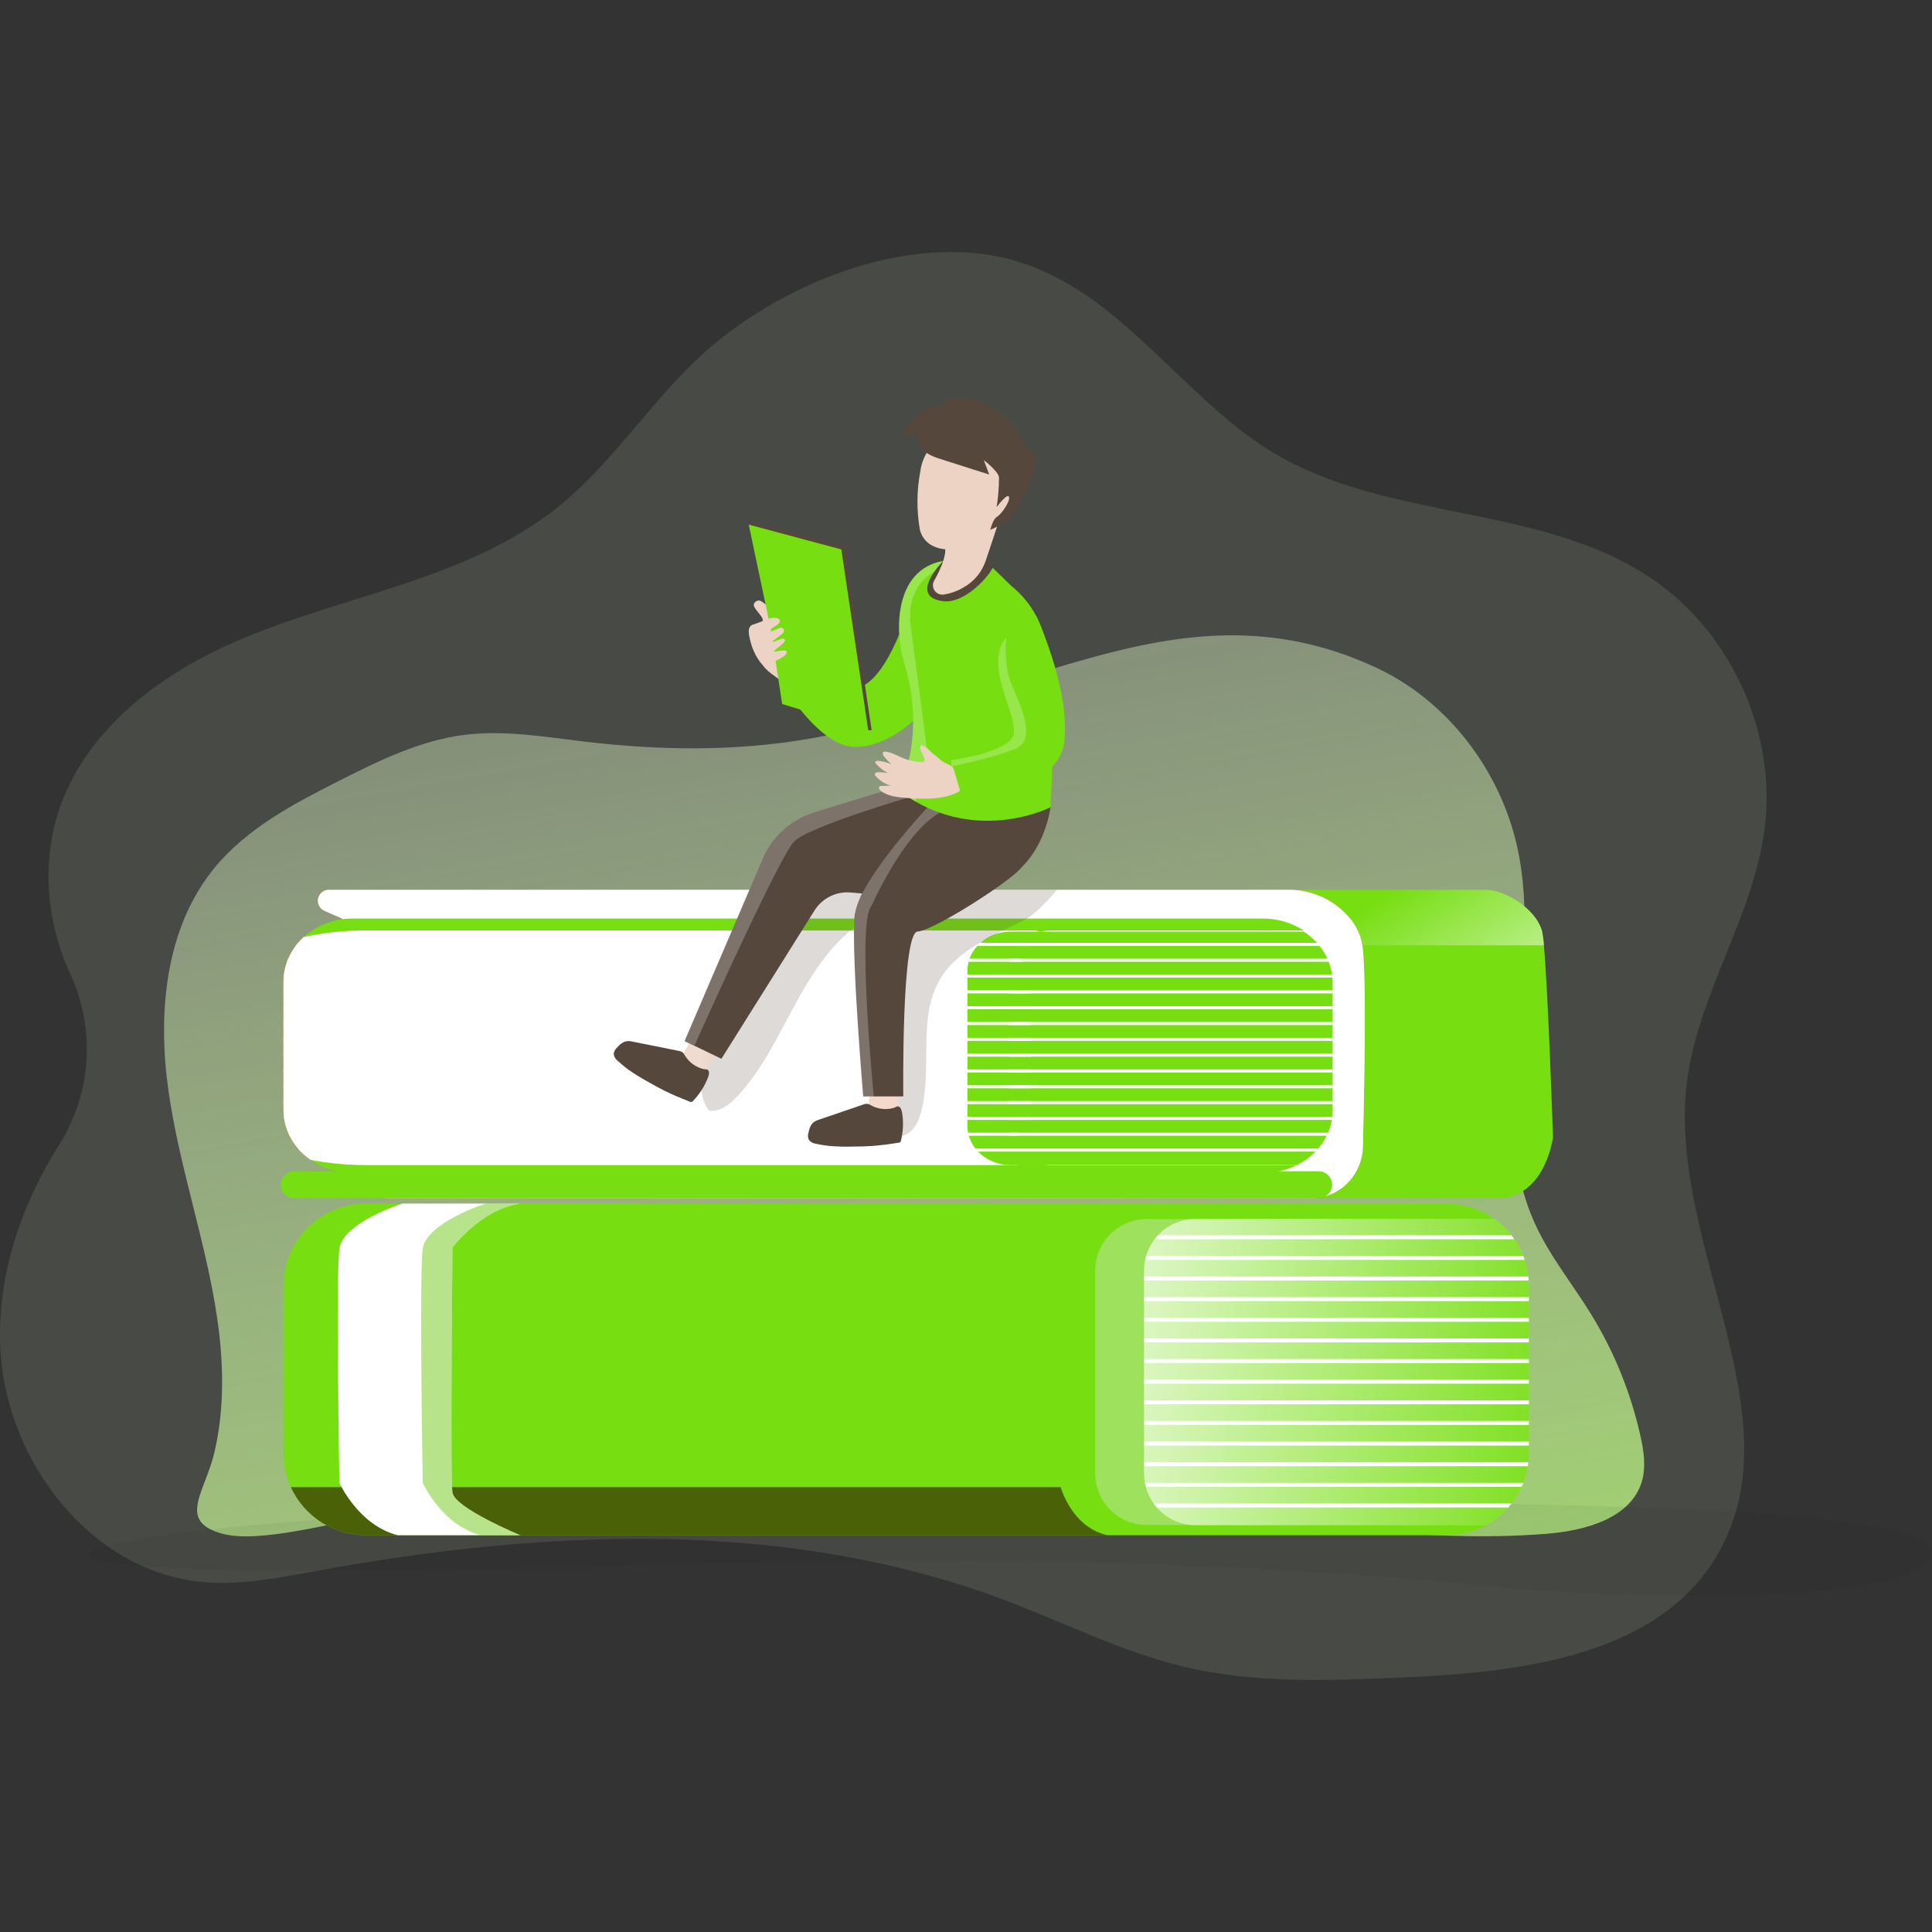 <svg width="136" height="136" viewBox="0 0 136 136" fill="none" xmlns="http://www.w3.org/2000/svg">
<rect x="0" y="0" width="136" height="136" fill="#333333" stroke="none"/>
<g clip-path="url(#clip0_332_110)">
<path opacity="0.18" d="M49.295 25.075C45.721 28.387 43.072 32.644 39.274 35.69C32.852 40.85 24.137 41.876 16.585 45.16C11.59 47.334 6.853 50.776 4.643 55.757C2.852 59.781 3.084 64.551 4.939 68.539C5.826 70.451 6.219 72.554 6.085 74.657C5.95 76.76 5.292 78.796 4.169 80.58C1.419 84.936 -0.239 89.913 0.028 95.024C0.442 102.886 6.411 110.641 14.25 111.364C16.942 111.613 19.646 111.066 22.31 110.579C38.401 107.635 55.432 106.875 70.738 112.642C74.932 114.223 78.971 116.284 83.332 117.323C88.427 118.538 93.738 118.307 98.974 118.07C107.145 117.7 116.678 116.556 120.851 109.519C126.635 99.764 117.421 87.585 118.731 76.323C119.456 70.1 123.38 64.627 124.208 58.422C125.106 51.678 121.908 44.548 116.274 40.734C108.45 35.437 97.63 36.722 89.552 31.819C83.16 27.939 78.767 20.357 71.232 18.293C63.842 16.272 54.674 20.088 49.295 25.075Z" fill="#A7B599"/>
<path d="M15.293 92.824C14.502 87.397 12.617 82.171 11.853 76.738C11.089 71.306 11.621 65.332 15.101 61.088C17.371 58.325 20.634 56.601 23.825 54.984C26.662 53.546 29.584 52.113 32.739 51.723C35.521 51.387 38.328 51.866 41.11 52.199C46.344 52.825 51.674 52.907 56.87 52.016C63.653 50.85 70.066 48.157 76.694 46.326C83.188 44.533 89.617 43.62 96.877 46.999C101.896 49.336 105.6 54.217 106.801 59.613C108.742 68.33 104.359 77.991 108.044 86.125C109.083 88.416 110.698 90.39 112.016 92.533C113.637 95.175 114.807 98.068 115.478 101.094C115.708 102.135 115.878 103.234 115.584 104.258C114.827 106.882 111.584 107.755 108.856 107.97C99.785 108.686 90.723 106.994 81.676 106.01C66.99 104.416 52.17 104.697 37.459 105.795C33.857 106.064 30.259 106.378 26.664 106.737C23.763 107.021 18.254 108.755 15.52 107.929C12.47 107.006 14.472 105.006 15.117 102.135C15.812 99.096 15.74 95.892 15.293 92.824Z" fill="url(#paint0_linear_332_110)"/>
<path d="M64.584 40.815C64.584 40.815 63.193 46.469 61.114 48.047C58.968 49.675 56.741 46.546 56.741 46.546L55.503 48.787C55.503 48.787 57.795 52.487 60.106 52.573C62.417 52.658 64.446 50.59 64.446 50.59L64.584 40.815Z" fill="#76DE11"/>
<path d="M52.706 36.931L53.021 36.791L59.432 38.421L61.358 51.405H61.117L52.706 36.931Z" fill="#56473D"/>
<path opacity="0.05" d="M22.378 106.993C22.378 106.993 8.393 107.929 6.381 109.27C4.37 110.61 20.123 110.905 45.259 110.15C70.395 109.394 89.749 110.15 103.453 111.532C117.158 112.915 135.746 112.647 136.004 109.262C136.261 105.876 102.071 105.835 102.071 105.835L22.378 106.993Z" fill="#050200"/>
<path d="M109.321 80.042C109.321 80.042 108.852 83.947 105.835 84.331H92.585L90.699 62.641H104.659C105.786 62.641 108.095 63.855 108.556 65.574C108.618 65.892 108.659 66.214 108.679 66.538C108.982 69.873 109.321 80.042 109.321 80.042Z" fill="#76DE11"/>
<path d="M108.683 66.541H95.9L92.106 62.817L91.931 62.641H104.663C105.79 62.641 108.099 63.855 108.56 65.574C108.622 65.893 108.663 66.216 108.683 66.541V66.541Z" fill="url(#paint1_linear_332_110)"/>
<path d="M24.088 64.659L22.84 64.116C22.678 64.045 22.544 63.921 22.463 63.763C22.382 63.606 22.357 63.425 22.393 63.252C22.429 63.079 22.524 62.923 22.662 62.811C22.799 62.7 22.971 62.639 23.148 62.639H90.699C91.533 62.631 92.359 62.812 93.114 63.167C93.869 63.522 94.534 64.043 95.06 64.691C95.498 65.223 95.788 65.861 95.901 66.541C96.205 68.571 96.019 77.413 95.935 80.733C95.889 82.536 94.561 84.088 92.771 84.312L92.579 84.331H27.152L24.088 64.659Z" fill="#FDA168"/>
<path d="M24.088 64.659L22.84 64.116C22.678 64.045 22.544 63.921 22.463 63.763C22.382 63.606 22.357 63.425 22.393 63.252C22.429 63.079 22.524 62.923 22.662 62.811C22.799 62.7 22.971 62.639 23.148 62.639H90.699C91.533 62.631 92.359 62.812 93.114 63.167C93.869 63.522 94.534 64.043 95.06 64.691C95.498 65.223 95.788 65.861 95.901 66.541C96.205 68.571 96.019 77.413 95.935 80.733C95.889 82.536 94.561 84.088 92.771 84.312L92.579 84.331H27.152L24.088 64.659Z" fill="#FDA168"/>
<path d="M95.94 80.733C95.894 82.536 94.566 84.088 92.776 84.312L92.584 84.331H27.157L24.088 64.659L22.84 64.116C22.678 64.045 22.544 63.921 22.463 63.763C22.382 63.606 22.357 63.425 22.393 63.252C22.429 63.079 22.524 62.923 22.662 62.811C22.799 62.7 22.971 62.639 23.148 62.639H90.699C91.533 62.631 92.359 62.812 93.114 63.167C93.869 63.522 94.534 64.043 95.06 64.691C95.498 65.223 95.788 65.861 95.901 66.541C96.21 68.571 96.024 77.413 95.94 80.733Z" fill="url(#paint2_linear_332_110)"/>
<path opacity="0.61" d="M20.701 84.337H92.821C93.071 84.337 93.31 84.238 93.487 84.062C93.663 83.886 93.763 83.647 93.763 83.397V83.397C93.763 83.147 93.664 82.908 93.487 82.731C93.311 82.554 93.071 82.455 92.821 82.455H20.701C20.451 82.455 20.211 82.554 20.035 82.731C19.858 82.908 19.759 83.147 19.759 83.397C19.759 83.647 19.859 83.886 20.035 84.062C20.212 84.238 20.451 84.337 20.701 84.337V84.337Z" fill="url(#paint3_linear_332_110)"/>
<path d="M20.701 84.337H92.821C93.071 84.337 93.31 84.238 93.487 84.062C93.663 83.886 93.763 83.647 93.763 83.397C93.763 83.147 93.664 82.908 93.487 82.731C93.311 82.554 93.071 82.455 92.821 82.455H20.701C20.451 82.455 20.211 82.554 20.035 82.731C19.858 82.908 19.759 83.147 19.759 83.397C19.759 83.647 19.859 83.886 20.035 84.062C20.212 84.238 20.451 84.337 20.701 84.337ZM107.621 90.516V102.282C107.621 103.042 107.471 103.794 107.181 104.497C106.89 105.199 106.463 105.837 105.926 106.375C105.389 106.913 104.751 107.339 104.048 107.63C103.346 107.921 102.593 108.071 101.833 108.071H25.743C24.983 108.072 24.229 107.923 23.527 107.632C22.824 107.342 22.185 106.915 21.648 106.377C21.11 105.84 20.684 105.201 20.393 104.498C20.103 103.795 19.954 103.042 19.956 102.282V90.516C19.954 89.447 20.251 88.399 20.813 87.489C20.936 87.287 21.072 87.094 21.22 86.91C21.762 86.231 22.45 85.681 23.233 85.304C24.016 84.927 24.874 84.732 25.743 84.732H101.833C102.593 84.732 103.346 84.882 104.049 85.173C104.751 85.464 105.389 85.891 105.927 86.429C106.464 86.966 106.89 87.605 107.181 88.307C107.472 89.01 107.621 89.763 107.621 90.523V90.516Z" fill="#76DE11"/>
<path opacity="0.61" d="M77.991 108.071H25.744C24.634 108.071 23.548 107.753 22.614 107.153C21.68 106.553 20.939 105.698 20.477 104.688H74.667C74.667 104.688 75.448 107.548 77.991 108.071Z" fill="url(#paint4_linear_332_110)"/>
<path d="M77.99 84.726C75.589 85.123 74.918 87.483 74.918 87.483H20.814L21.221 86.904C21.762 86.224 22.45 85.675 23.233 85.298C24.016 84.921 24.874 84.725 25.743 84.726H77.99Z" fill="url(#paint5_linear_332_110)"/>
<path opacity="0.61" d="M107.621 90.517V102.282C107.622 103.317 107.344 104.334 106.818 105.226C106.292 106.117 105.536 106.851 104.629 107.351H80.73C80.253 107.351 79.781 107.258 79.34 107.075C78.899 106.893 78.498 106.625 78.16 106.288C77.823 105.95 77.555 105.55 77.372 105.109C77.19 104.668 77.096 104.195 77.096 103.718V89.444C77.096 88.966 77.189 88.494 77.372 88.052C77.555 87.612 77.822 87.211 78.16 86.873C78.497 86.536 78.898 86.268 79.339 86.085C79.78 85.903 80.253 85.809 80.73 85.809H105.204C105.952 86.345 106.562 87.052 106.982 87.87C107.403 88.689 107.621 89.596 107.621 90.517Z" fill="#B7E48B"/>
<path d="M107.621 90.516V102.281C107.621 102.498 107.61 102.715 107.586 102.931C107.576 103.025 107.562 103.117 107.547 103.21C107.484 103.613 107.377 104.008 107.228 104.387C107.192 104.483 107.154 104.576 107.11 104.668C106.922 105.087 106.685 105.483 106.404 105.845C106.33 105.94 106.252 106.034 106.17 106.125C105.731 106.622 105.21 107.04 104.629 107.361H84.165C83.648 107.362 83.137 107.252 82.666 107.039C82.195 106.825 81.776 106.514 81.435 106.125C81.357 106.035 81.283 105.942 81.213 105.845C80.957 105.491 80.768 105.092 80.657 104.668C80.632 104.577 80.611 104.483 80.594 104.387C80.552 104.168 80.532 103.946 80.532 103.723V89.443C80.532 89.189 80.559 88.935 80.613 88.686C80.63 88.592 80.653 88.499 80.682 88.407C80.806 87.981 81.009 87.582 81.281 87.23C81.354 87.132 81.433 87.039 81.518 86.951C81.857 86.588 82.267 86.299 82.722 86.102C83.178 85.904 83.669 85.803 84.165 85.804H105.204C105.655 86.127 106.057 86.513 106.397 86.951C106.467 87.042 106.536 87.134 106.602 87.23C106.855 87.596 107.064 87.992 107.224 88.407C107.261 88.5 107.297 88.594 107.325 88.686C107.455 89.068 107.542 89.463 107.584 89.864C107.596 89.956 107.604 90.051 107.609 90.145C107.618 90.263 107.621 90.392 107.621 90.516Z" fill="url(#paint6_linear_332_110)"/>
<path d="M106.602 87.235H81.28C81.354 87.138 81.433 87.044 81.518 86.956H106.395C106.467 87.047 106.536 87.139 106.602 87.235ZM107.325 88.687H80.613C80.63 88.592 80.653 88.499 80.682 88.408H107.224C107.261 88.5 107.296 88.594 107.325 88.687ZM107.609 90.14H80.53V89.859H107.584C107.596 89.951 107.604 90.046 107.609 90.14Z" fill="white"/>
<path d="M107.623 91.312H80.532V91.591H107.623V91.312Z" fill="white"/>
<path d="M107.623 92.764H80.532V93.043H107.623V92.764Z" fill="white"/>
<path d="M107.623 94.217H80.532V94.496H107.623V94.217Z" fill="white"/>
<path d="M107.623 95.67H80.532V95.947H107.623V95.67Z" fill="white"/>
<path d="M107.623 97.122H80.532V97.399H107.623V97.122Z" fill="white"/>
<path d="M107.623 98.575H80.532V98.852H107.623V98.575Z" fill="white"/>
<path d="M107.623 100.026H80.532V100.304H107.623V100.026Z" fill="white"/>
<path d="M107.623 101.479H80.532V101.759H107.623V101.479Z" fill="white"/>
<path d="M107.586 102.931C107.576 103.025 107.562 103.118 107.547 103.21H80.532V102.931H107.586ZM107.236 104.383C107.201 104.479 107.162 104.571 107.118 104.664H80.662C80.636 104.573 80.616 104.479 80.6 104.383H107.236ZM106.404 105.836C106.33 105.93 106.252 106.024 106.17 106.115H81.435C81.357 106.026 81.283 105.933 81.213 105.836H106.404Z" fill="white"/>
<path d="M74.048 82.013H91.288C90.557 82.378 89.751 82.567 88.933 82.565H24.832C23.771 82.572 22.733 82.251 21.862 81.646C21.615 81.476 21.386 81.281 21.177 81.066C21.11 80.997 21.044 80.925 20.982 80.852C20.747 80.578 20.547 80.276 20.387 79.953C20.351 79.882 20.318 79.81 20.287 79.739C20.162 79.451 20.072 79.149 20.018 78.839C20.006 78.769 19.995 78.698 19.986 78.624C19.966 78.459 19.956 78.293 19.956 78.128V69.103C19.956 69.005 19.956 68.909 19.966 68.815C19.976 68.721 19.978 68.672 19.986 68.601C20.024 68.294 20.097 67.992 20.203 67.701C20.23 67.629 20.259 67.558 20.289 67.486C20.426 67.166 20.603 66.865 20.814 66.588C20.869 66.516 20.927 66.443 20.982 66.373C21.106 66.228 21.239 66.091 21.381 65.962C22.329 65.113 23.559 64.648 24.832 64.659H88.933C89.941 64.658 90.927 64.95 91.771 65.5H74.048C73.778 65.499 73.51 65.532 73.248 65.597C72.71 65.726 72.217 65.995 71.818 66.378C71.747 66.445 71.68 66.517 71.618 66.593C71.393 66.857 71.222 67.162 71.113 67.491C71.09 67.562 71.07 67.634 71.054 67.707C71.009 67.897 70.986 68.091 70.987 68.287V79.231C70.988 79.4 71.005 79.57 71.039 79.736C71.053 79.808 71.071 79.879 71.093 79.949C71.189 80.277 71.348 80.582 71.561 80.849C71.619 80.924 71.681 80.995 71.747 81.063C72.036 81.362 72.384 81.598 72.768 81.756C73.173 81.927 73.609 82.014 74.048 82.013Z" fill="#76DE11"/>
<path d="M93.808 69.168V78.144C93.808 78.197 93.808 78.249 93.808 78.299C93.808 78.35 93.808 78.403 93.797 78.454C93.787 78.504 93.789 78.556 93.784 78.607C93.779 78.657 93.771 78.701 93.766 78.747C93.76 78.792 93.754 78.819 93.747 78.854C93.745 78.872 93.742 78.89 93.737 78.908C93.728 78.957 93.718 79.007 93.707 79.056C93.695 79.105 93.692 79.12 93.681 79.152C93.671 79.184 93.666 79.214 93.656 79.246C93.646 79.278 93.638 79.313 93.628 79.347L93.592 79.45C93.592 79.478 93.576 79.505 93.565 79.532C93.555 79.559 93.538 79.604 93.523 79.64L93.478 79.749C93.471 79.769 93.462 79.789 93.451 79.808C93.44 79.836 93.428 79.864 93.414 79.89C93.404 79.914 93.391 79.937 93.379 79.961C93.367 79.984 93.343 80.033 93.323 80.067C93.303 80.1 93.266 80.176 93.234 80.235L93.182 80.319C93.135 80.397 93.086 80.471 93.034 80.543C93.007 80.582 92.98 80.617 92.953 80.652C92.899 80.725 92.842 80.793 92.785 80.862C92.728 80.931 92.657 81.007 92.588 81.076C92.45 81.217 92.304 81.349 92.149 81.471C92.146 81.475 92.142 81.479 92.137 81.481C92.087 81.522 92.037 81.559 91.984 81.597L91.816 81.713L91.648 81.821C91.594 81.855 91.54 81.885 91.48 81.917L91.286 82.02H74.048C73.609 82.021 73.174 81.935 72.769 81.766C72.385 81.608 72.037 81.374 71.748 81.076C71.681 81.008 71.619 80.937 71.561 80.862C71.348 80.598 71.189 80.294 71.093 79.968C71.071 79.898 71.053 79.827 71.04 79.756C71.005 79.59 70.988 79.421 70.987 79.251V68.349C70.987 68.155 71.009 67.961 71.055 67.772C71.07 67.7 71.09 67.629 71.114 67.558C71.222 67.231 71.393 66.927 71.618 66.665C71.68 66.589 71.747 66.517 71.818 66.45C72.218 66.07 72.711 65.802 73.248 65.673C73.51 65.609 73.779 65.577 74.048 65.577H91.771C91.848 65.628 91.925 65.68 91.999 65.735L92.085 65.799C92.202 65.886 92.315 65.979 92.422 66.078L92.514 66.166L92.582 66.233L92.672 66.327L92.763 66.428L92.782 66.45L92.795 66.467C92.849 66.531 92.903 66.598 92.953 66.665C92.98 66.699 93.005 66.734 93.031 66.768C93.033 66.773 93.037 66.778 93.041 66.781C93.085 66.846 93.129 66.912 93.172 66.978L93.244 67.096C93.288 67.17 93.33 67.247 93.369 67.323C93.387 67.363 93.407 67.4 93.426 67.439C93.444 67.478 93.463 67.52 93.478 67.558C93.493 67.597 93.51 67.629 93.523 67.666C93.537 67.703 93.552 67.737 93.564 67.772C93.576 67.807 93.589 67.843 93.601 67.878C93.652 68.024 93.693 68.172 93.724 68.324C93.729 68.343 93.733 68.363 93.735 68.383C93.735 68.418 93.749 68.453 93.755 68.489C93.762 68.524 93.774 68.608 93.782 68.667C93.791 68.726 93.799 68.808 93.802 68.88C93.802 68.917 93.802 68.956 93.802 68.995C93.802 69.034 93.808 69.109 93.808 69.168Z" fill="url(#paint7_linear_332_110)"/>
<path d="M72.768 81.757C72.388 81.849 71.996 81.934 71.591 82.013H25.888C24.537 82.021 23.189 81.898 21.862 81.646C21.615 81.476 21.386 81.281 21.177 81.066C21.11 80.997 21.044 80.925 20.982 80.852C20.747 80.578 20.547 80.276 20.387 79.952C20.351 79.882 20.318 79.809 20.287 79.739C20.162 79.451 20.072 79.148 20.018 78.839C20.006 78.768 19.995 78.698 19.986 78.624C19.966 78.459 19.956 78.293 19.956 78.127V69.102C19.956 69.005 19.956 68.909 19.966 68.815C19.976 68.721 19.978 68.672 19.986 68.601C20.024 68.294 20.097 67.992 20.203 67.701C20.23 67.629 20.259 67.558 20.289 67.486C20.426 67.166 20.603 66.865 20.814 66.588C20.869 66.516 20.927 66.443 20.982 66.373C21.106 66.228 21.239 66.091 21.381 65.962C22.861 65.643 24.373 65.487 25.888 65.5H72.871L73.248 65.597C72.71 65.725 72.217 65.995 71.818 66.378C71.747 66.445 71.68 66.517 71.618 66.593C71.393 66.857 71.222 67.162 71.113 67.491C71.09 67.562 71.07 67.633 71.054 67.706C71.009 67.896 70.986 68.091 70.987 68.287V79.231C70.988 79.4 71.005 79.569 71.039 79.736C71.053 79.808 71.071 79.879 71.093 79.949C71.189 80.276 71.348 80.582 71.561 80.849C71.619 80.924 71.681 80.995 71.747 81.062C72.036 81.362 72.384 81.599 72.768 81.757V81.757Z" fill="#FDA168"/>
<path d="M72.768 81.757C72.388 81.849 71.996 81.934 71.591 82.013H25.888C24.537 82.021 23.189 81.898 21.862 81.646C21.615 81.476 21.386 81.281 21.177 81.066C21.11 80.997 21.044 80.925 20.982 80.852C20.747 80.578 20.547 80.276 20.387 79.952C20.351 79.882 20.318 79.809 20.287 79.739C20.162 79.451 20.072 79.148 20.018 78.839C20.006 78.768 19.995 78.698 19.986 78.624C19.966 78.459 19.956 78.293 19.956 78.127V69.102C19.956 69.005 19.956 68.909 19.966 68.815C19.976 68.721 19.978 68.672 19.986 68.601C20.024 68.294 20.097 67.992 20.203 67.701C20.23 67.629 20.259 67.558 20.289 67.486C20.426 67.166 20.603 66.865 20.814 66.588C20.869 66.516 20.927 66.443 20.982 66.373C21.106 66.228 21.239 66.091 21.381 65.962C22.861 65.643 24.373 65.487 25.888 65.5H72.871L73.248 65.597C72.71 65.725 72.217 65.995 71.818 66.378C71.747 66.445 71.68 66.517 71.618 66.593C71.393 66.857 71.222 67.162 71.113 67.491C71.09 67.562 71.07 67.633 71.054 67.706C71.009 67.896 70.986 68.091 70.987 68.287V79.231C70.988 79.4 71.005 79.569 71.039 79.736C71.053 79.808 71.071 79.879 71.093 79.949C71.189 80.276 71.348 80.582 71.561 80.849C71.619 80.924 71.681 80.995 71.747 81.062C72.036 81.362 72.384 81.599 72.768 81.757V81.757Z" fill="url(#paint8_linear_332_110)"/>
<path d="M92.585 82.682C92.449 82.839 92.302 82.985 92.145 83.119C92.301 82.984 92.448 82.837 92.585 82.682Z" fill="url(#paint9_linear_332_110)"/>
<path d="M93.025 66.893C93 66.854 92.975 66.815 92.948 66.778C92.898 66.704 92.844 66.63 92.79 66.56C92.874 66.667 92.953 66.778 93.025 66.893Z" fill="url(#paint10_linear_332_110)"/>
<path d="M93.559 68.001C93.572 68.04 93.584 68.078 93.596 68.117C93.574 68.038 93.547 67.961 93.519 67.883C93.534 67.922 93.547 67.961 93.559 68.001Z" fill="url(#paint11_linear_332_110)"/>
<path d="M93.808 69.168V78.144C93.808 78.23 93.808 78.313 93.808 78.4C93.808 78.488 93.799 78.53 93.791 78.595C93.76 78.872 93.701 79.145 93.612 79.409C93.592 79.475 93.57 79.539 93.545 79.601C93.121 80.656 92.32 81.516 91.296 82.013H71.154C69.6 82.013 68.316 80.963 68.126 79.604C68.114 79.54 68.108 79.475 68.106 79.409C68.1 79.353 68.097 79.297 68.098 79.241V68.349C68.098 66.817 69.467 65.577 71.159 65.577H91.771C93.005 66.378 93.808 67.686 93.808 69.168Z" fill="#76DE11"/>
<path d="M92.948 66.588H71.618C71.68 66.512 71.747 66.44 71.818 66.373H92.772C92.835 66.443 92.893 66.509 92.948 66.588ZM93.559 67.701H71.055C71.07 67.628 71.09 67.556 71.113 67.486H93.475C93.505 67.557 93.533 67.629 93.559 67.701ZM93.799 68.815H70.987V68.599H93.781C93.781 68.67 93.794 68.742 93.799 68.815Z" fill="white"/>
<path d="M93.809 69.713H70.987V69.928H93.809V69.713Z" fill="white"/>
<path d="M93.809 70.827H70.987V71.042H93.809V70.827Z" fill="white"/>
<path d="M93.809 71.94H70.987V72.155H93.809V71.94Z" fill="white"/>
<path d="M93.809 73.055H70.987V73.269H93.809V73.055Z" fill="white"/>
<path d="M93.809 74.168H70.987V74.382H93.809V74.168Z" fill="white"/>
<path d="M93.809 75.282H70.987V75.495H93.809V75.282Z" fill="white"/>
<path d="M93.809 76.395H70.987V76.609H93.809V76.395Z" fill="white"/>
<path d="M93.809 77.509H70.987V77.724H93.809V77.509Z" fill="white"/>
<path d="M93.811 78.619C93.807 78.69 93.807 78.762 93.811 78.834H70.987V78.619H93.811ZM93.476 79.735C93.476 79.808 93.383 79.878 93.376 79.951H71.093C71.07 79.88 71.052 79.808 71.039 79.735H93.476ZM72.437 66.588H20.814C20.869 66.516 20.926 66.443 20.982 66.373H72.026C72.168 66.443 72.304 66.509 72.437 66.588ZM71.972 67.701H20.203C20.23 67.629 20.259 67.558 20.289 67.486H71.769C71.841 67.554 71.909 67.626 71.972 67.701V67.701ZM72.544 68.815H19.966C19.966 68.742 19.978 68.672 19.986 68.601H72.494C72.515 68.671 72.532 68.743 72.544 68.815V68.815Z" fill="white"/>
<path d="M72.568 69.713H19.954V69.927H72.568V69.713Z" fill="white"/>
<path d="M72.568 70.827H19.954V71.04H72.568V70.827Z" fill="white"/>
<path d="M72.568 71.94H19.954V72.155H72.568V71.94Z" fill="white"/>
<path d="M72.568 73.055H19.954V73.269H72.568V73.055Z" fill="white"/>
<path d="M72.568 74.17H19.954V74.382H72.568V74.17Z" fill="white"/>
<path d="M72.568 75.282H19.954V75.494H72.568V75.282Z" fill="white"/>
<path d="M72.568 76.395H19.954V76.609H72.568V76.395Z" fill="white"/>
<path d="M72.568 77.509H19.954V77.724H72.568V77.509Z" fill="white"/>
<path d="M72.498 78.619C72.475 78.692 72.449 78.764 72.418 78.834H20.018C20.006 78.763 19.995 78.693 19.986 78.619H72.498ZM71.776 79.737C71.701 79.812 71.622 79.884 71.539 79.951H20.387C20.351 79.88 20.318 79.808 20.287 79.737H71.776Z" fill="white"/>
<path opacity="0.2" d="M74.403 62.641C73.644 63.552 72.664 64.469 72.275 64.672C70.065 65.836 67.505 66.736 66.209 68.864C64.567 71.555 65.628 75.075 64.875 78.139C64.737 78.698 64.523 79.268 64.091 79.653C63.659 80.038 62.964 80.17 62.505 79.821C62.101 79.517 62 78.965 61.925 78.466C61.262 73.75 61.237 68.967 61.851 64.245C59.328 65.372 57.621 67.75 56.273 70.155C54.926 72.561 53.796 75.139 51.919 77.159C51.386 77.731 50.684 78.291 49.911 78.18C48.981 77.002 49.468 75.282 49.996 73.873C51.054 71.042 52.116 68.204 53.478 65.505C53.919 64.63 54.408 63.752 55.148 63.11C55.351 62.935 55.569 62.779 55.801 62.644L74.403 62.641Z" fill="#56473D"/>
<path d="M92.782 80.851C92.725 80.926 92.661 80.985 92.597 81.064H21.177C21.11 80.995 21.045 80.923 20.982 80.851H92.782Z" fill="white"/>
<path d="M36.629 108.071H27.999C25.232 107.374 23.892 104.382 23.892 104.382C23.892 104.382 23.641 89.75 23.892 87.9C24.142 86.049 28.334 84.721 28.334 84.721H36.629C33.862 85.118 31.852 87.815 31.852 87.815C31.852 87.815 31.684 103.987 31.852 105.075C32.02 106.163 36.629 108.071 36.629 108.071Z" fill="url(#paint12_linear_332_110)"/>
<path d="M36.629 108.071H33.862C31.099 107.374 29.759 104.382 29.759 104.382C29.759 104.382 29.506 89.75 29.759 87.9C30.011 86.049 34.199 84.721 34.199 84.721H36.629C33.862 85.118 31.853 87.815 31.853 87.815C31.853 87.815 31.684 103.987 31.853 105.075C32.021 106.163 36.629 108.071 36.629 108.071Z" fill="#70CA18" fill-opacity="0.5"/>
<path d="M48.648 73.211L47.844 74.607L49.711 75.42L50.483 74.091L48.648 73.211Z" fill="url(#paint13_linear_332_110)"/>
<path d="M61.2 76.96L61.112 78.516L63.147 78.398L63.233 76.96H61.2Z" fill="url(#paint14_linear_332_110)"/>
<path d="M48.211 74.298C48.169 74.213 48.112 74.138 48.042 74.074C47.96 74.02 47.865 73.985 47.767 73.974L44.536 73.324C44.419 73.296 44.299 73.282 44.179 73.286C43.87 73.306 43.616 73.533 43.412 73.767C43.295 73.877 43.221 74.024 43.2 74.184C43.212 74.284 43.245 74.38 43.295 74.467C43.346 74.554 43.415 74.629 43.496 74.688C43.723 74.899 43.962 75.097 44.211 75.28C44.69 75.616 45.188 75.923 45.703 76.2C46.049 76.395 46.396 76.591 46.751 76.769C47.334 77.061 47.94 77.307 48.549 77.546C48.569 77.558 48.591 77.567 48.614 77.571C48.638 77.575 48.662 77.574 48.685 77.568C48.708 77.563 48.729 77.553 48.748 77.539C48.768 77.525 48.784 77.507 48.796 77.487C49.236 77.028 49.584 76.487 49.819 75.896C49.877 75.75 49.987 75.428 49.819 75.307C49.76 75.265 49.593 75.272 49.519 75.255C49.409 75.228 49.301 75.193 49.196 75.149C48.786 74.976 48.441 74.679 48.211 74.298V74.298ZM61.319 77.81C61.241 77.758 61.154 77.721 61.062 77.701C60.963 77.695 60.864 77.712 60.773 77.751L57.655 78.816C57.539 78.849 57.429 78.898 57.327 78.96C57.069 79.129 56.963 79.465 56.904 79.763C56.86 79.917 56.87 80.081 56.933 80.229C56.993 80.308 57.069 80.375 57.156 80.424C57.242 80.473 57.338 80.503 57.438 80.513C57.739 80.581 58.045 80.632 58.353 80.664C58.935 80.715 59.52 80.73 60.103 80.71C60.502 80.71 60.899 80.7 61.296 80.674C61.949 80.634 62.596 80.541 63.24 80.442C63.287 80.444 63.333 80.427 63.367 80.396C63.402 80.365 63.423 80.321 63.425 80.274C63.575 79.655 63.604 79.013 63.511 78.383C63.487 78.227 63.415 77.897 63.212 77.879C63.139 77.871 63 77.961 62.927 77.983C62.818 78.017 62.705 78.04 62.591 78.054C62.152 78.109 61.707 78.024 61.319 77.81Z" fill="#56473D"/>
<path d="M73.944 56.83C73.944 56.83 73.416 61.773 68.86 62.644C65.775 63.234 62.003 63.024 59.89 62.827C59.391 62.781 58.888 62.874 58.438 63.096C57.988 63.318 57.608 63.66 57.34 64.084L50.781 74.532L48.88 73.613H48.865L48.192 73.29L53.655 60.545C53.976 59.753 54.469 59.042 55.097 58.464C55.726 57.886 56.476 57.455 57.292 57.201L63.567 55.259L65.033 54.804C65.033 54.804 70.907 54.212 73.944 56.83Z" fill="#56473D"/>
<path opacity="0.24" d="M63.571 55.252L63.983 56.125C63.983 56.125 56.751 58.244 55.863 59.275C54.677 60.654 48.881 73.614 48.881 73.614H48.866L48.193 73.29L53.656 60.545C53.977 59.753 54.47 59.043 55.099 58.464C55.727 57.886 56.477 57.455 57.292 57.201L63.571 55.252Z" fill="white"/>
<path d="M66.139 55.972C66.139 55.972 60.33 61.631 60.142 64.659C59.953 67.686 60.766 77.179 60.766 77.179H63.584C63.584 77.179 63.445 65.654 64.594 65.574C65.742 65.493 70.95 62.146 71.785 61.186C72.621 60.225 73.955 56.826 73.955 56.826L66.139 55.972Z" fill="#56473D"/>
<path d="M73.944 56.83C73.944 56.83 69.287 59.206 64.451 56.426C64.029 56.184 63.624 55.914 63.238 55.617C63.238 55.617 65.277 51.976 63.654 46.686C62.959 44.424 62.944 40.105 66.383 39.489H66.4C69.821 38.882 69.628 39.726 69.628 39.726L71.175 41.23C74.151 43.65 74.477 47.345 73.944 56.83Z" fill="#76DE11"/>
<path opacity="0.24" d="M66.4 39.485C66.257 39.797 66.035 40.065 65.756 40.264C65.756 40.264 63.711 41.171 64.12 44.169C64.528 47.168 65.277 52.936 65.277 52.936L64.451 56.426C64.029 56.183 63.624 55.913 63.238 55.617C63.238 55.617 65.277 51.975 63.654 46.686C62.959 44.423 62.944 40.104 66.383 39.489L66.4 39.485Z" fill="white"/>
<path d="M69.477 39.294C69.291 39.516 69.062 39.698 68.804 39.828C68.546 39.959 68.264 40.037 67.975 40.056C67.686 40.074 67.396 40.035 67.124 39.938C66.85 39.842 66.6 39.692 66.387 39.496C66.387 39.496 63.864 42.019 66.414 42.323C67.759 42.491 69.416 40.863 69.895 39.943L69.477 39.294Z" fill="#56473D"/>
<path d="M70.234 36.931C70.224 36.964 69.749 38.416 69.393 39.453C69.128 40.262 68.567 40.941 67.822 41.352C67.385 41.616 66.898 41.788 66.392 41.857C66.271 41.868 66.15 41.846 66.041 41.792C65.932 41.738 65.84 41.655 65.775 41.553C65.71 41.45 65.675 41.331 65.673 41.21C65.671 41.089 65.703 40.969 65.765 40.865C65.882 40.658 66.01 40.419 66.128 40.165C66.374 39.637 66.579 39.05 66.545 38.586C66.545 38.569 66.545 38.55 66.545 38.535C66.515 38.293 66.673 38.079 66.939 37.893C67.314 37.632 67.904 37.427 68.481 37.272C69.058 37.126 69.644 37.012 70.234 36.931V36.931Z" fill="url(#paint15_linear_332_110)"/>
<path d="M66.495 40.145C66.379 40.168 66.261 40.177 66.144 40.17C66.389 39.642 66.594 39.055 66.561 38.591L66.951 37.898L67.242 37.383L68.493 37.277L69.758 37.171C68.924 39.144 67.523 39.962 66.495 40.145Z" fill="url(#paint16_linear_332_110)"/>
<path d="M68.844 30.294C68.386 30.198 67.914 30.198 67.456 30.293C66.998 30.389 66.565 30.578 66.184 30.849C65.803 31.119 65.482 31.466 65.241 31.867C65 32.268 64.845 32.715 64.785 33.178C64.527 34.538 64.516 35.932 64.753 37.296C65.33 39.406 68.43 38.641 69.059 38C69.688 37.359 72.216 34.406 71.802 33.257C71.538 32.477 70.613 30.694 68.844 30.294Z" fill="url(#paint17_linear_332_110)"/>
<path d="M66.347 28.235L66.824 28.666C66.496 28.569 66.149 28.552 65.813 28.615C65.477 28.679 65.16 28.821 64.89 29.031C64.245 29.4 63.771 30.009 63.571 30.724L64.633 30.535C64.633 30.535 64.246 31.677 66.005 32.247C67.764 32.817 69.631 33.401 69.631 33.401L69.254 32.391C69.254 32.391 70.242 33.135 70.324 33.599C70.321 34.303 70.265 35.006 70.156 35.701C70.156 35.701 70.909 34.675 71.024 34.975C71.138 35.274 70.482 36.211 70.183 36.377C69.883 36.544 69.742 37.235 69.705 37.286C69.668 37.336 71.051 36.707 71.187 36.398C71.323 36.088 73.326 33.143 72.78 32.262L73.232 32.348C73.017 32.1 72.749 31.904 72.448 31.772C72.448 31.772 70.57 27.152 66.347 28.235Z" fill="#56473D"/>
<path d="M65.68 53.07C65.426 52.816 65.176 52.514 64.821 52.453C64.696 52.749 64.95 53.054 65.058 53.355C65.074 53.388 65.083 53.425 65.083 53.462C65.083 53.5 65.074 53.536 65.058 53.57C65.007 53.651 64.89 53.656 64.797 53.649C64.349 53.617 63.908 53.511 63.494 53.336C63.11 53.168 62.742 52.951 62.327 52.909C62.282 52.9 62.236 52.906 62.195 52.926C62.094 52.99 62.153 53.144 62.226 53.239C62.38 53.442 62.555 53.629 62.749 53.795C62.456 53.666 62.143 53.586 61.824 53.558C61.734 53.558 61.613 53.577 61.615 53.666C61.621 53.702 61.639 53.736 61.666 53.762C61.902 54.032 62.187 54.256 62.507 54.421C62.274 54.372 62.037 54.352 61.8 54.362C61.697 54.362 61.561 54.416 61.576 54.517C61.584 54.55 61.6 54.58 61.623 54.604C61.908 54.948 62.292 55.194 62.723 55.309L62.051 55.324C62.008 55.322 61.966 55.331 61.928 55.349C61.807 55.427 61.913 55.617 62.031 55.699C62.548 56.061 63.208 56.125 63.842 56.17C65.055 56.258 66.331 56.305 67.424 55.77C67.503 55.73 67.593 55.676 67.608 55.588C67.611 55.542 67.604 55.496 67.588 55.454C67.455 55.011 67.387 54.209 66.985 53.94C66.79 53.81 66.55 53.736 66.35 53.604C66.15 53.471 65.909 53.185 65.68 53.07Z" fill="url(#paint18_linear_332_110)"/>
<path d="M74.931 52.132C74.551 55.867 67.773 56.325 67.773 56.325L67.075 53.925L66.952 53.503C66.952 53.503 70.578 53.045 71.271 51.91C71.964 50.775 69.112 46.968 70.836 44.846C72.56 42.723 72.952 43.376 72.952 43.376C72.952 43.376 75.308 48.396 74.931 52.132Z" fill="#76DE11"/>
<path d="M56.746 46.548C56.746 46.548 56.746 46.687 56.718 46.898C56.66 47.421 56.497 48.378 56.063 48.726C55.453 49.215 55.369 48.502 55.382 48.221C55.396 48.067 55.421 47.914 55.458 47.764C55.599 47.155 56.348 46.738 56.635 46.6L56.746 46.548Z" fill="url(#paint19_linear_332_110)"/>
<path d="M56.718 46.898C56.66 47.421 56.497 48.378 56.063 48.726C55.875 48.59 55.633 48.408 55.382 48.221C55.046 47.969 54.688 47.703 54.434 47.518C54.208 47.367 54.002 47.187 53.821 46.983C53.664 46.776 53.533 46.55 53.431 46.311L52.91 45.177C52.742 44.805 52.573 44.314 52.873 44.027C52.948 43.953 53.638 43.818 53.683 43.721C53.81 43.441 53.011 42.851 53.061 42.543C53.086 42.459 53.14 42.387 53.212 42.338C53.285 42.29 53.373 42.268 53.46 42.277C53.628 42.286 54.106 42.725 54.255 42.814C54.551 42.982 54.302 43.221 54.592 43.396C54.967 43.589 55.308 43.842 55.601 44.146C55.927 44.528 56.092 45.017 56.248 45.492C56.363 45.84 56.516 46.217 56.633 46.592C56.666 46.699 56.694 46.798 56.718 46.898Z" fill="url(#paint20_linear_332_110)"/>
<path d="M54.243 44.217L53.121 38.897L52.706 36.931L59.225 38.678L61.117 51.405L55.059 49.559L54.243 44.217Z" fill="#76DE11"/>
<path d="M55.601 44.153L53.02 38.421L55.059 49.559L61.117 51.405L60.468 47.041L55.601 44.153Z" fill="url(#paint21_linear_332_110)"/>
<path d="M54.615 46.511C54.82 46.409 55.24 46.222 55.346 46.018C55.372 45.97 55.409 45.906 55.377 45.862C55.23 45.66 54.628 45.917 54.457 45.862C54.575 45.669 55.624 45.082 55.13 44.949C55.023 44.92 54.366 45.253 54.26 45.223C54.342 45.156 55.019 44.675 55.135 44.55C55.168 44.513 55.188 44.466 55.191 44.416C55.194 44.366 55.18 44.316 55.151 44.276C55.123 44.235 55.081 44.205 55.033 44.191C54.985 44.177 54.934 44.18 54.887 44.199C54.529 44.363 54.162 44.507 53.787 44.629C53.86 44.51 54.837 43.956 54.876 43.815C54.896 43.764 54.899 43.708 54.886 43.655C54.872 43.626 54.852 43.599 54.827 43.577C54.803 43.556 54.774 43.539 54.743 43.529C54.47 43.423 54.164 43.529 53.892 43.639L53.246 43.894C53.039 43.975 52.81 44.079 52.741 44.288C52.711 44.393 52.706 44.504 52.726 44.612C52.806 45.29 53.049 45.939 53.434 46.503C53.626 46.782 54.231 47.456 54.58 47.522C54.889 47.581 54.327 46.663 54.615 46.511Z" fill="url(#paint22_linear_332_110)"/>
<path opacity="0.24" d="M61.359 63.752C61.359 63.752 63.583 58.658 66.153 57.208L65.277 56.853C65.277 56.853 60.764 61.652 60.231 64.121C59.698 66.59 60.767 77.184 60.767 77.184H61.508C61.508 77.184 60.285 64.792 61.359 63.752ZM71.468 52.717C70.037 53.306 67.6 53.819 67.075 53.927L66.974 53.947L66.952 53.505C66.952 53.505 70.578 53.047 71.271 51.912C71.964 50.776 69.112 46.97 70.835 44.848C70.835 44.848 70.617 46.725 71.184 48.112C71.75 49.5 73.076 52.055 71.468 52.717Z" fill="white"/>
</g>
<defs>
<linearGradient id="paint0_linear_332_110" x1="70.688" y1="136.99" x2="43.444" y2="-13.986" gradientUnits="userSpaceOnUse">
<stop offset="0.02" stop-color="#A3DD69"/>
<stop offset="1" stop-color="white" stop-opacity="0"/>
</linearGradient>
<linearGradient id="paint1_linear_332_110" x1="98.933" y1="61.983" x2="109.379" y2="77.902" gradientUnits="userSpaceOnUse">
<stop stop-color="white" stop-opacity="0"/>
<stop offset="0.99" stop-color="white"/>
</linearGradient>
<linearGradient id="paint2_linear_332_110" x1="26044.3" y1="7461.76" x2="26055.6" y2="3985.46" gradientUnits="userSpaceOnUse">
<stop stop-color="white" stop-opacity="0"/>
<stop offset="0.99" stop-color="white"/>
</linearGradient>
<linearGradient id="paint3_linear_332_110" x1="69.337" y1="53.138" x2="55.337" y2="86.815" gradientUnits="userSpaceOnUse">
<stop offset="0.17" stop-color="#2E1200"/>
<stop offset="1" stop-color="#EB9B69" stop-opacity="0"/>
</linearGradient>
<linearGradient id="paint4_linear_332_110" x1="16787.9" y1="1633.67" x2="16788.7" y2="2045.05" gradientUnits="userSpaceOnUse">
<stop offset="0.17" stop-color="#2E1200"/>
<stop offset="1" stop-color="#EB9B69" stop-opacity="0"/>
</linearGradient>
<linearGradient id="paint5_linear_332_110" x1="16993.2" y1="1146.79" x2="16992.5" y2="1331.01" gradientUnits="userSpaceOnUse">
<stop stop-color="white" stop-opacity="0"/>
<stop offset="0.99" stop-color="white"/>
</linearGradient>
<linearGradient id="paint6_linear_332_110" x1="111.466" y1="97.971" x2="69.346" y2="94.498" gradientUnits="userSpaceOnUse">
<stop stop-color="#76DE11"/>
<stop offset="1" stop-color="white"/>
</linearGradient>
<linearGradient id="paint7_linear_332_110" x1="12871.3" y1="5636.94" x2="9703.82" y2="5274.66" gradientUnits="userSpaceOnUse">
<stop stop-color="#FDA168"/>
<stop offset="1" stop-color="white"/>
</linearGradient>
<linearGradient id="paint8_linear_332_110" x1="22843.7" y1="5565.85" x2="3058.64" y2="5565.85" gradientUnits="userSpaceOnUse">
<stop stop-color="white" stop-opacity="0"/>
<stop offset="0.99" stop-color="white"/>
</linearGradient>
<linearGradient id="paint9_linear_332_110" x1="92.145" y1="82.901" x2="92.585" y2="82.901" gradientUnits="userSpaceOnUse">
<stop stop-color="#FDA168"/>
<stop offset="1" stop-color="#EB9B69"/>
</linearGradient>
<linearGradient id="paint10_linear_332_110" x1="223.037" y1="163.568" x2="223.367" y2="163.568" gradientUnits="userSpaceOnUse">
<stop stop-color="#FDA168"/>
<stop offset="1" stop-color="#EB9B69"/>
</linearGradient>
<linearGradient id="paint11_linear_332_110" x1="136.648" y1="137.753" x2="136.683" y2="137.753" gradientUnits="userSpaceOnUse">
<stop stop-color="#FDA168"/>
<stop offset="1" stop-color="#EB9B69"/>
</linearGradient>
<linearGradient id="paint12_linear_332_110" x1="2166.28" y1="13304.6" x2="3541.91" y2="8685.81" gradientUnits="userSpaceOnUse">
<stop stop-color="white" stop-opacity="0"/>
<stop offset="0.99" stop-color="white"/>
</linearGradient>
<linearGradient id="paint13_linear_332_110" x1="50.774" y1="74.448" x2="46.892" y2="74.126" gradientUnits="userSpaceOnUse">
<stop stop-color="#ECD3C4"/>
<stop offset="0.42" stop-color="#EFDCD1"/>
<stop offset="1" stop-color="#F2D9C9"/>
</linearGradient>
<linearGradient id="paint14_linear_332_110" x1="1464.11" y1="-1585.46" x2="1418.89" y2="-1568.6" gradientUnits="userSpaceOnUse">
<stop stop-color="#ECD3C4"/>
<stop offset="0.42" stop-color="#EFDCD1"/>
<stop offset="1" stop-color="#F2D9C9"/>
</linearGradient>
<linearGradient id="paint15_linear_332_110" x1="220.305" y1="3955.6" x2="306.826" y2="3978.78" gradientUnits="userSpaceOnUse">
<stop stop-color="#ECD3C4"/>
<stop offset="0.42" stop-color="#EFDCD1"/>
<stop offset="1" stop-color="#F2D9C9"/>
</linearGradient>
<linearGradient id="paint16_linear_332_110" x1="438.945" y1="2408.95" x2="299.378" y2="2566.59" gradientUnits="userSpaceOnUse">
<stop stop-color="#ECD3C4"/>
<stop offset="0.42" stop-color="#EFDCD1"/>
<stop offset="1" stop-color="#F2D9C9"/>
</linearGradient>
<linearGradient id="paint17_linear_332_110" x1="94.178" y1="6534" x2="386.028" y2="6612.2" gradientUnits="userSpaceOnUse">
<stop stop-color="#ECD3C4"/>
<stop offset="0.42" stop-color="#EFDCD1"/>
<stop offset="1" stop-color="#F2D9C9"/>
</linearGradient>
<linearGradient id="paint18_linear_332_110" x1="2278.71" y1="873.246" x2="2495.01" y2="873.246" gradientUnits="userSpaceOnUse">
<stop stop-color="#ECD3C4"/>
<stop offset="0.42" stop-color="#EFDCD1"/>
<stop offset="1" stop-color="#F2D9C9"/>
</linearGradient>
<linearGradient id="paint19_linear_332_110" x1="55.382" y1="47.72" x2="56.746" y2="47.72" gradientUnits="userSpaceOnUse">
<stop stop-color="#663618"/>
<stop offset="1" stop-color="#C15A1A"/>
</linearGradient>
<linearGradient id="paint20_linear_332_110" x1="1314.89" y1="1107.39" x2="1410.52" y2="1107.39" gradientUnits="userSpaceOnUse">
<stop stop-color="#ECD3C4"/>
<stop offset="0.42" stop-color="#EFDCD1"/>
<stop offset="1" stop-color="#F2D9C9"/>
</linearGradient>
<linearGradient id="paint21_linear_332_110" x1="2701.39" y1="1884.02" x2="3518.35" y2="3115.9" gradientUnits="userSpaceOnUse">
<stop stop-color="white" stop-opacity="0"/>
<stop offset="0.99" stop-color="white"/>
</linearGradient>
<linearGradient id="paint22_linear_332_110" x1="894.865" y1="710.428" x2="937.562" y2="710.428" gradientUnits="userSpaceOnUse">
<stop stop-color="#ECD3C4"/>
<stop offset="0.42" stop-color="#EFDCD1"/>
<stop offset="1" stop-color="#F2D9C9"/>
</linearGradient>
<clipPath id="clip0_332_110">
<rect width="136" height="136" fill="white"/>
</clipPath>
</defs>
</svg>
